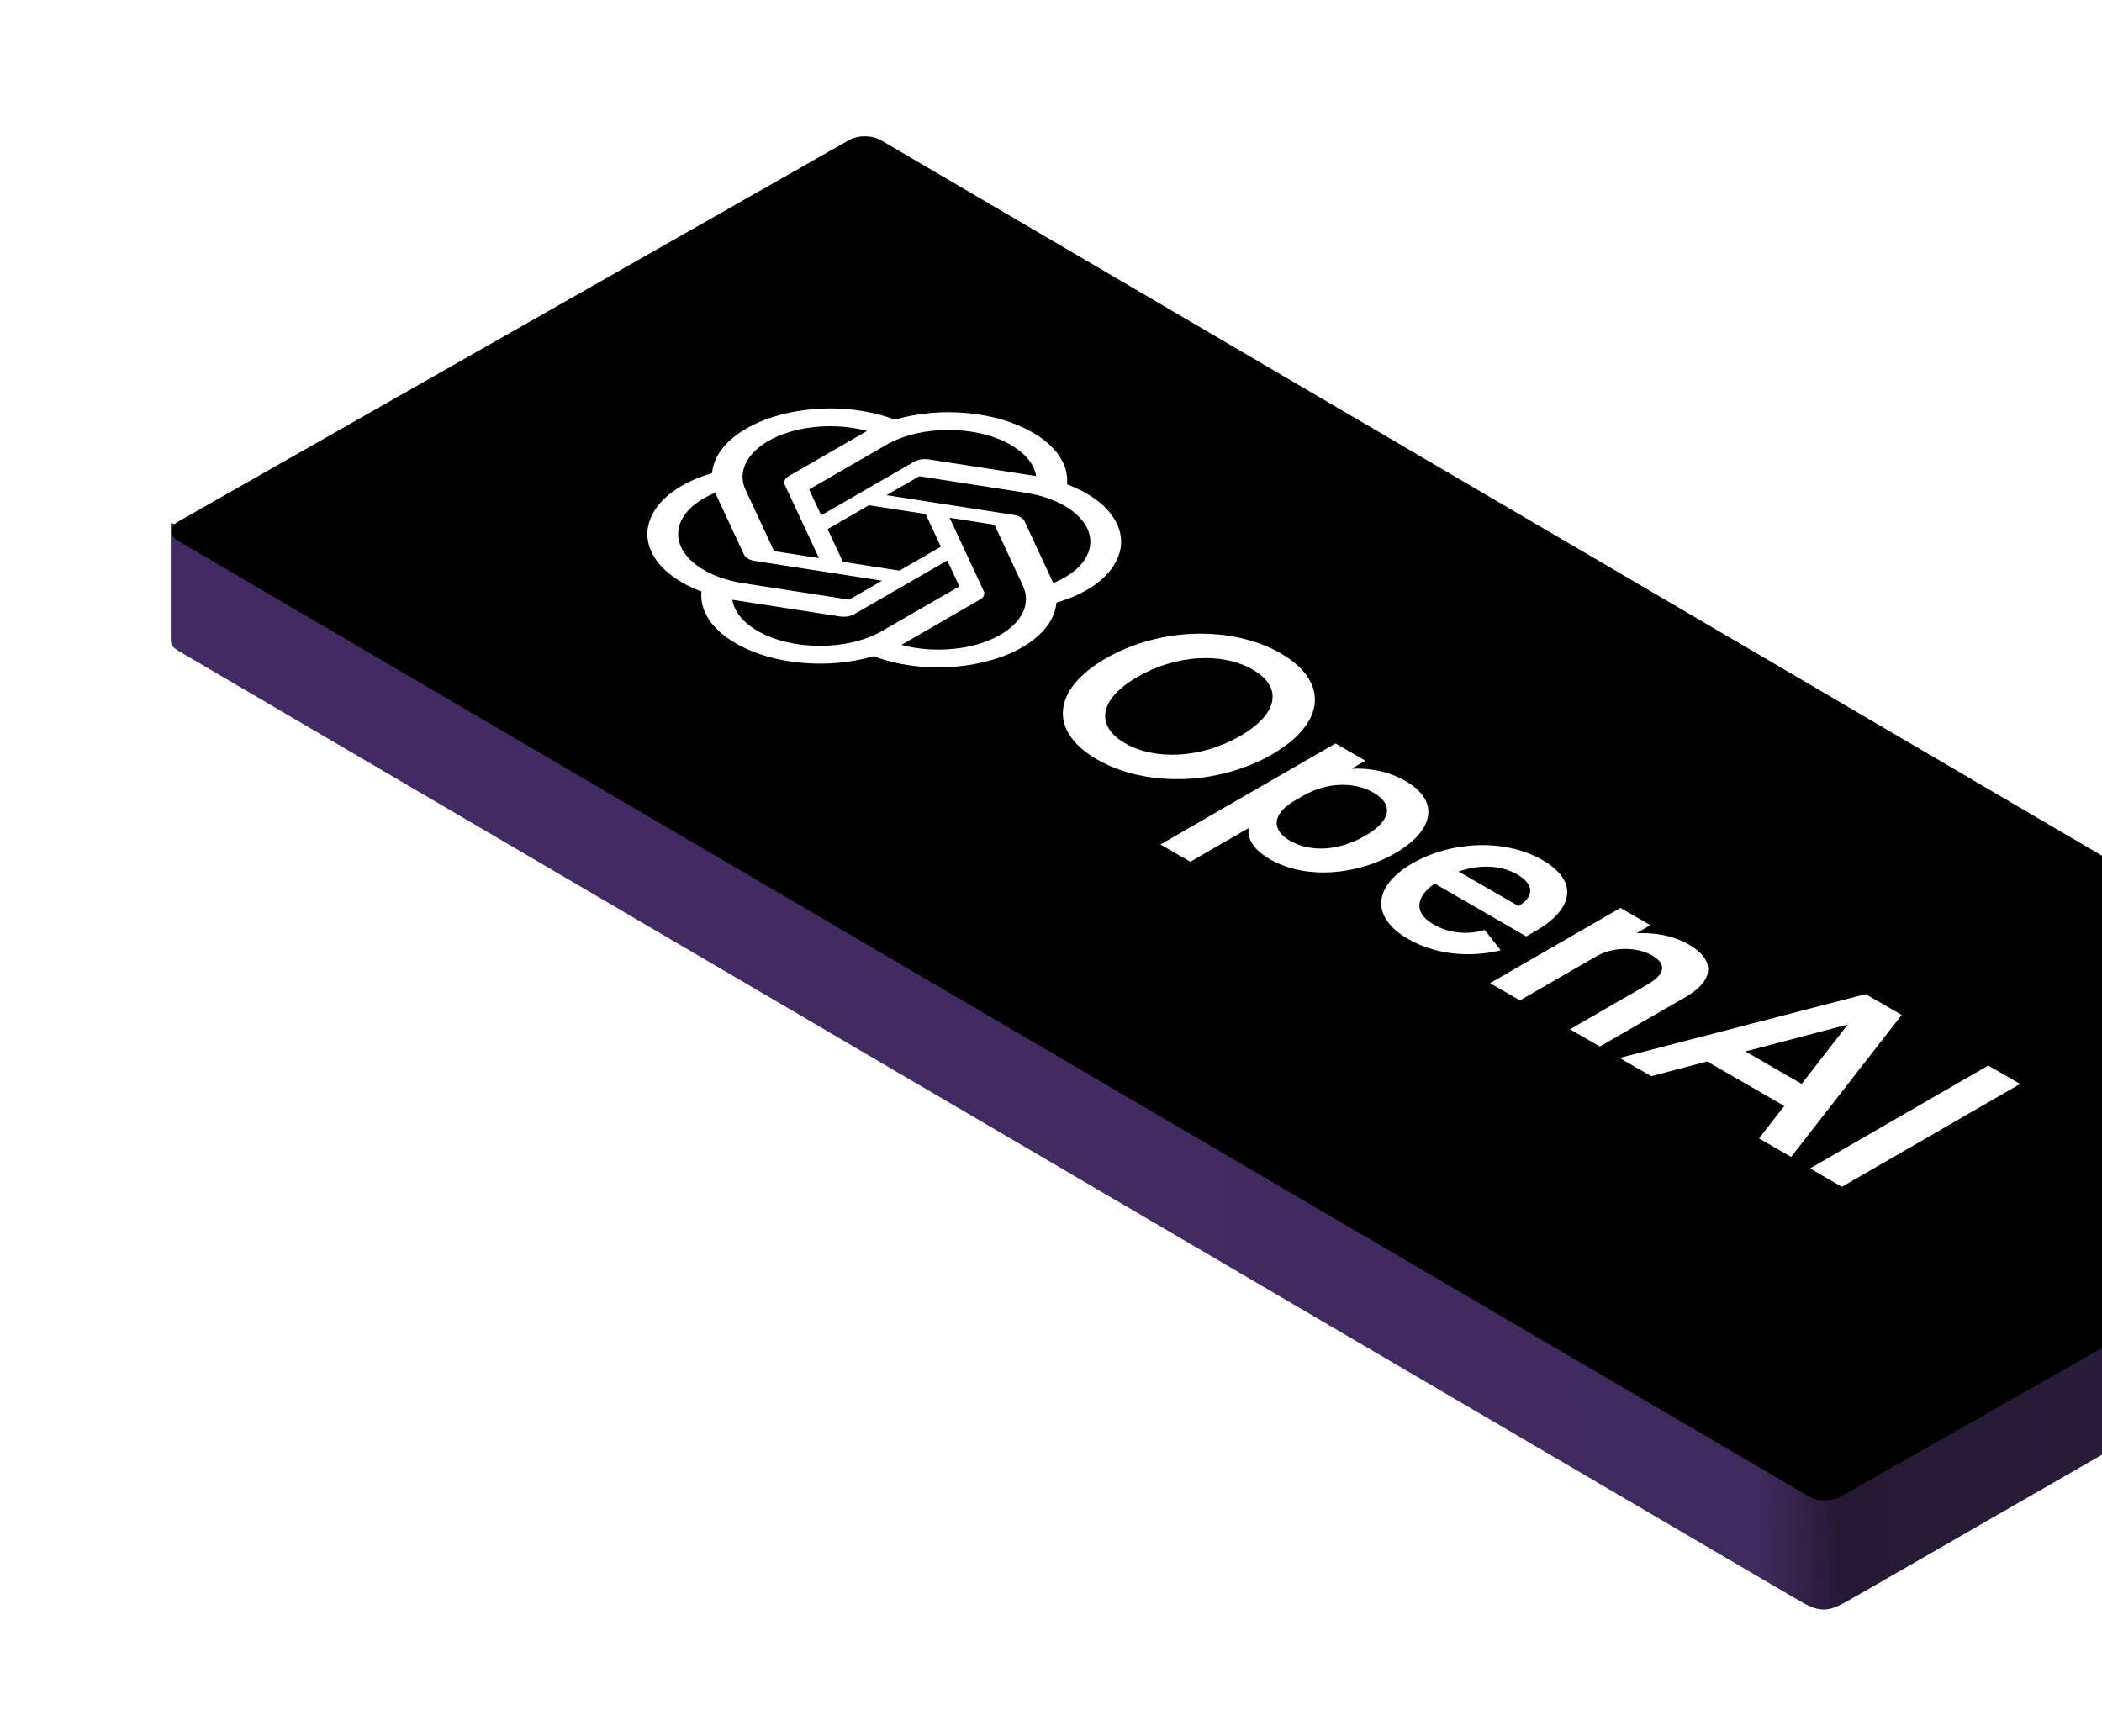 <svg width="230" height="190" viewBox="0 0 230 190" fill="none" xmlns="http://www.w3.org/2000/svg">
<g filter="url(#filter0_d_153_304)">
<path d="M13.687 49.241L270.688 111.741L270.687 123.741C270.687 124.32 270.687 124.61 270.5 124.87C270.313 125.131 269.957 125.335 269.246 125.744L198.014 166.723C196.37 167.669 195.547 168.143 194.529 168.14C193.51 168.137 192.695 167.66 191.066 166.705L15.096 63.567C14.401 63.16 14.053 62.956 13.87 62.698C13.688 62.441 13.688 62.154 13.688 61.583L13.687 49.241Z" fill="url(#paint0_linear_153_304)"/>
<g filter="url(#filter1_d_153_304)">
<rect width="211.616" height="88.298" rx="2" transform="matrix(0.86 0.504 -0.872 0.496 89.66 5.329)" fill="black"/>
</g>
<path d="M115.991 64.055C110.068 67.474 109.751 72.059 115.035 75.109C120.318 78.159 128.261 77.976 134.183 74.557C140.106 71.138 140.422 66.553 135.139 63.503C129.855 60.453 121.913 60.635 115.991 64.055ZM130.697 72.545C126.459 74.991 121.4 75.239 118.105 73.337C114.809 71.434 115.238 68.514 119.477 66.067C123.715 63.62 128.774 63.373 132.069 65.275C135.364 67.177 134.935 70.098 130.697 72.545Z" fill="white"/>
<path d="M133.948 86.027C137.952 88.339 143.608 87.715 147.656 85.378C151.704 83.041 152.785 79.775 148.782 77.464C146.93 76.395 144.834 76.032 142.876 76.125L144.397 75.247L141.129 73.36L121.976 84.417L125.244 86.304L131.629 82.618C131.468 83.749 132.096 84.958 133.948 86.027ZM137.578 79.089C140.268 77.537 143.26 77.57 145.275 78.734C147.645 80.101 147.077 81.907 144.361 83.475C141.644 85.043 138.516 85.371 136.147 84.003C134.132 82.84 134.101 81.097 136.736 79.575L137.578 79.089Z" fill="white"/>
<path d="M149.084 94.765C151.943 96.416 155.698 96.858 159.205 95.997L157.459 93.766C155.557 94.361 153.462 94.093 151.855 93.165C149.758 91.955 149.781 90.243 151.981 88.69L162.003 94.476L163.09 93.849C167.002 91.59 167.921 88.513 163.781 86.123C159.641 83.733 153.739 84.059 149.556 86.474C145.154 89.015 144.998 92.407 149.084 94.765ZM161.01 87.692C163.08 88.886 162.702 90.237 161.153 91.162L154.59 87.373C157.009 86.542 159.321 86.717 161.01 87.692Z" fill="white"/>
<path d="M158.044 99.593L161.312 101.48L169.68 96.649C171.717 95.473 174.302 95.71 175.773 96.559C177.57 97.597 177.001 98.743 175.235 99.762L166.786 104.64L170.054 106.527L179.454 101.1C182.524 99.328 182.792 97.098 179.796 95.369C177.944 94.299 175.822 94.047 174.054 94.124L175.575 93.246L172.307 91.359L158.044 99.593Z" fill="white"/>
<path d="M199.133 100.791L172.218 107.776L175.677 109.773L181.794 108.16L190.237 113.033L187.47 116.58L190.983 118.609L203.082 103.071L199.133 100.791ZM197.181 104.119L192.136 110.617L185.981 107.063L197.181 104.119Z" fill="white"/>
<path d="M216.043 110.619L212.557 108.607L193.051 119.868L196.537 121.88L216.043 110.619Z" fill="white"/>
<path d="M110.593 57.949C113.883 57.001 116.302 55.277 117.228 53.222C118.688 50.091 116.475 46.77 111.752 45.005C111.966 42.883 110.586 40.809 107.963 39.314C103.996 37.013 97.915 36.451 92.917 37.923C89.841 36.75 86.041 36.398 82.49 36.958C77.062 37.787 73.191 40.547 72.914 43.786C69.624 44.734 67.206 46.458 66.279 48.514C64.82 51.644 67.032 54.966 71.755 56.73C71.54 58.851 72.921 60.926 75.545 62.421C79.513 64.724 85.598 65.285 90.599 63.811C93.675 64.984 97.475 65.336 101.026 64.776C106.452 63.946 110.319 61.187 110.596 57.949L110.593 57.949ZM77.914 61.056C76.32 60.138 75.334 58.927 75.129 57.634C75.214 57.649 75.364 57.674 75.465 57.688L86.861 59.457C87.44 59.55 88.06 59.454 88.482 59.208L98.651 53.337L99.947 56.118C99.964 56.146 99.954 56.176 99.922 56.2L91.501 61.061C87.752 63.221 81.676 63.218 77.914 61.056ZM69.523 49.019C70.1 47.765 71.423 46.67 73.26 45.925C73.282 45.974 73.318 46.062 73.347 46.123L76.412 52.702C76.564 53.037 77.018 53.299 77.6 53.388L91.512 55.548L87.992 57.581C87.958 57.603 87.906 57.613 87.855 57.61L76.336 55.821C71.21 55.021 68.164 51.979 69.524 49.02L69.523 49.019ZM83.365 38.831C85.536 38.495 87.842 38.611 89.882 39.158C89.82 39.194 89.707 39.255 89.63 39.3L81.297 44.11C80.872 44.353 80.706 44.711 80.865 45.044L84.609 53.075L79.793 52.327C79.742 52.322 79.7 52.301 79.681 52.273L76.584 45.62C75.212 42.661 78.244 39.624 83.363 38.831L83.365 38.831ZM102.644 56.691L98.902 48.659L103.717 49.408C103.768 49.414 103.81 49.434 103.829 49.462L106.929 56.113C108.308 59.074 105.27 62.116 100.144 62.905C97.974 63.239 95.668 63.123 93.628 62.578L102.21 57.624C102.637 57.382 102.802 57.025 102.645 56.691L102.644 56.691ZM110.252 55.81C110.231 55.761 110.194 55.673 110.165 55.613L107.1 49.033C106.948 48.698 106.494 48.436 105.912 48.347L92 46.187L95.52 44.155C95.554 44.132 95.606 44.122 95.657 44.125L107.173 45.916C112.302 46.714 115.349 49.761 113.977 52.72C113.399 53.97 112.079 55.063 110.249 55.809L110.252 55.81ZM84.855 48.393L83.558 45.612C83.541 45.584 83.552 45.553 83.583 45.53L92.004 40.669C95.755 38.506 101.843 38.512 105.599 40.683C107.189 41.601 108.17 42.81 108.378 44.102C108.293 44.087 108.145 44.062 108.043 44.048L96.646 42.278C96.067 42.186 95.448 42.281 95.026 42.527L84.855 48.393ZM90.086 47.291L96.283 48.253L97.951 51.83L93.422 54.445L87.226 53.482L85.558 49.905L90.086 47.291Z" fill="white"/>
</g>
<defs>
<filter id="filter0_d_153_304" x="5.638" y="0.915" width="283.05" height="188.225" filterUnits="userSpaceOnUse" color-interpolation-filters="sRGB">
<feFlood flood-opacity="0" result="BackgroundImageFix"/>
<feColorMatrix in="SourceAlpha" type="matrix" values="0 0 0 0 0 0 0 0 0 0 0 0 0 0 0 0 0 0 127 0" result="hardAlpha"/>
<feOffset dx="5" dy="8"/>
<feGaussianBlur stdDeviation="6.5"/>
<feComposite in2="hardAlpha" operator="out"/>
<feColorMatrix type="matrix" values="0 0 0 0 0 0 0 0 0 0 0 0 0 0 0 0 0 0 0.17 0"/>
<feBlend mode="normal" in2="BackgroundImageFix" result="effect1_dropShadow_153_304"/>
<feBlend mode="normal" in="SourceGraphic" in2="effect1_dropShadow_153_304" result="shape"/>
</filter>
<filter id="filter1_d_153_304" x="13.638" y="5.915" width="256.908" height="150.231" filterUnits="userSpaceOnUse" color-interpolation-filters="sRGB">
<feFlood flood-opacity="0" result="BackgroundImageFix"/>
<feColorMatrix in="SourceAlpha" type="matrix" values="0 0 0 0 0 0 0 0 0 0 0 0 0 0 0 0 0 0 127 0" result="hardAlpha"/>
<feOffset dy="1"/>
<feComposite in2="hardAlpha" operator="out"/>
<feColorMatrix type="matrix" values="0 0 0 0 1 0 0 0 0 1 0 0 0 0 1 0 0 0 0.07 0"/>
<feBlend mode="normal" in2="BackgroundImageFix" result="effect1_dropShadow_153_304"/>
<feBlend mode="normal" in="SourceGraphic" in2="effect1_dropShadow_153_304" result="shape"/>
</filter>
<linearGradient id="paint0_linear_153_304" x1="271.688" y1="120.241" x2="70.785" y2="124.74" gradientUnits="userSpaceOnUse">
<stop stop-color="#2F2144"/>
<stop offset="0.378" stop-color="#251934"/>
<stop offset="0.422" stop-color="#3F2A5D"/>
<stop offset="1" stop-color="#422B62"/>
</linearGradient>
</defs>
</svg>
